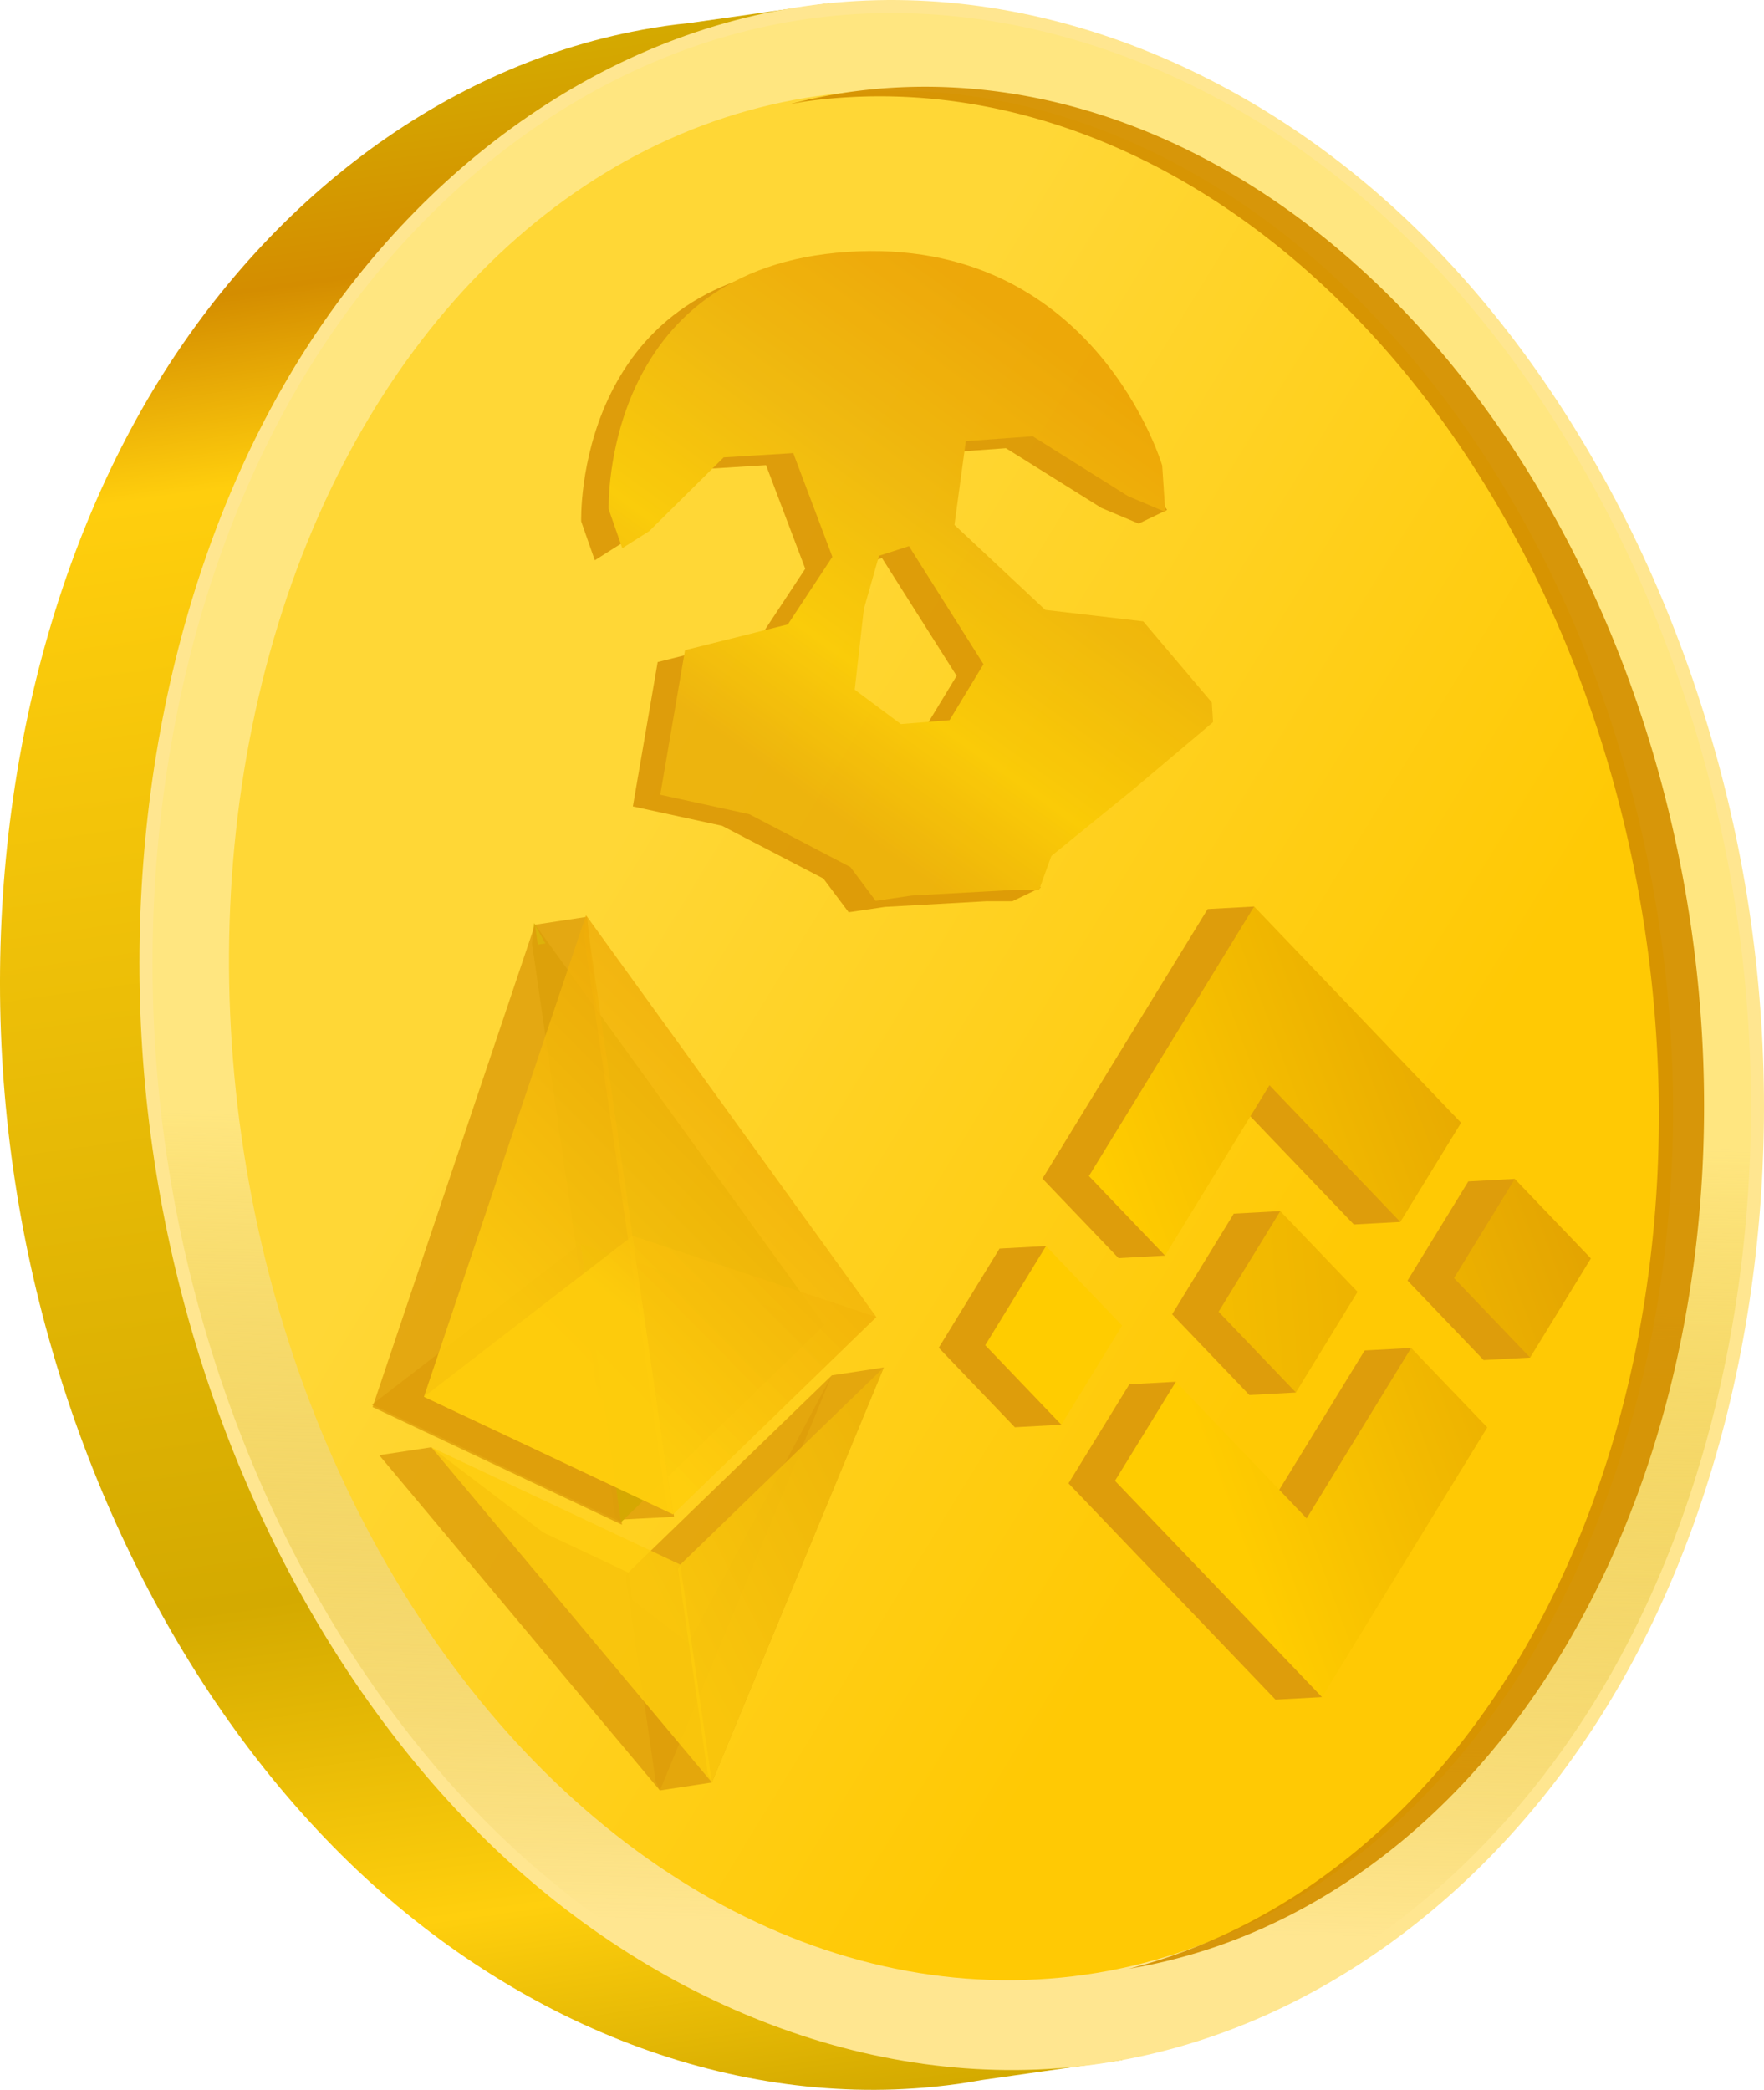 <?xml version="1.0" encoding="UTF-8" standalone="no"?>
<!-- Created with Inkscape (http://www.inkscape.org/) -->

<svg
   width="102.481mm"
   height="121.411mm"
   viewBox="0 0 102.481 121.411"
   version="1.1"
   id="svg5"
   sodipodi:docname="bsceth_coin.svg"
   inkscape:version="1.1.2 (0a00cf5339, 2022-02-04)"
   xmlns:inkscape="http://www.inkscape.org/namespaces/inkscape"
   xmlns:sodipodi="http://sodipodi.sourceforge.net/DTD/sodipodi-0.dtd"
   xmlns:xlink="http://www.w3.org/1999/xlink"
   xmlns="http://www.w3.org/2000/svg"
   xmlns:svg="http://www.w3.org/2000/svg">
  <sodipodi:namedview
     id="namedview7"
     pagecolor="#ffffff"
     bordercolor="#666666"
     borderopacity="1.0"
     inkscape:pageshadow="2"
     inkscape:pageopacity="0.0"
     inkscape:pagecheckerboard="0"
     inkscape:document-units="mm"
     showgrid="false"
     inkscape:snap-global="false"
     inkscape:object-paths="true"
     inkscape:zoom="1"
     inkscape:cx="154.5"
     inkscape:cy="307.5"
     inkscape:window-width="1629"
     inkscape:window-height="1082"
     inkscape:window-x="26"
     inkscape:window-y="23"
     inkscape:window-maximized="0"
     inkscape:current-layer="layer1"
     fit-margin-top="0"
     fit-margin-left="0"
     fit-margin-right="0"
     fit-margin-bottom="0" />
  <defs
     id="defs2">
    <linearGradient
       inkscape:collect="always"
       id="linearGradient30966">
      <stop
         style="stop-color:#fecd0d;stop-opacity:1"
         offset="0"
         id="stop30962" />
      <stop
         style="stop-color:#d89301;stop-opacity:1"
         offset="1"
         id="stop30964" />
    </linearGradient>
    <linearGradient
       inkscape:collect="always"
       id="linearGradient18702">
      <stop
         style="stop-color:#ffce0d;stop-opacity:1;"
         offset="0"
         id="stop18698" />
      <stop
         style="stop-color:#eda908;stop-opacity:1"
         offset="1"
         id="stop18700" />
    </linearGradient>
    <linearGradient
       inkscape:collect="always"
       id="linearGradient18312">
      <stop
         style="stop-color:#ffcc00;stop-opacity:1;"
         offset="0"
         id="stop18308" />
      <stop
         style="stop-color:#d69101;stop-opacity:1"
         offset="1"
         id="stop18310" />
    </linearGradient>
    <linearGradient
       inkscape:collect="always"
       id="linearGradient59762">
      <stop
         style="stop-color:#ffcc00;stop-opacity:1;"
         offset="0"
         id="stop59758" />
      <stop
         style="stop-color:#d89401;stop-opacity:1"
         offset="1"
         id="stop59760" />
    </linearGradient>
    <linearGradient
       inkscape:collect="always"
       id="linearGradient19919">
      <stop
         style="stop-color:#ffc904;stop-opacity:1"
         offset="0"
         id="stop19915" />
      <stop
         style="stop-color:#ffd736;stop-opacity:1"
         offset="1"
         id="stop19917" />
    </linearGradient>
    <linearGradient
       inkscape:collect="always"
       id="linearGradient18929">
      <stop
         style="stop-color:#ffe680;stop-opacity:1"
         offset="0"
         id="stop18925" />
      <stop
         style="stop-color:#d4aa00;stop-opacity:0;"
         offset="1"
         id="stop18927" />
    </linearGradient>
    <linearGradient
       inkscape:collect="always"
       id="linearGradient12834">
      <stop
         style="stop-color:#d4aa00;stop-opacity:1;"
         offset="0"
         id="stop12830" />
      <stop
         style="stop-color:#d48d00;stop-opacity:1"
         offset="0.1"
         id="stop13740" />
      <stop
         style="stop-color:#ffce0d;stop-opacity:1"
         offset="0.192"
         id="stop13674" />
      <stop
         style="stop-color:#d4aa00;stop-opacity:1;"
         offset="0.726"
         id="stop13608" />
      <stop
         style="stop-color:#ffcf0d;stop-opacity:1"
         offset="0.888"
         id="stop13542" />
      <stop
         style="stop-color:#d4aa00;stop-opacity:1"
         offset="1"
         id="stop12832" />
    </linearGradient>
    <linearGradient
       inkscape:collect="always"
       xlink:href="#linearGradient12834"
       id="linearGradient12836"
       x1="88.962"
       y1="473.682"
       x2="545.569"
       y2="473.682"
       gradientUnits="userSpaceOnUse"
       gradientTransform="matrix(0.037,0.262,-0.262,0.037,164.663,-2.907)" />
    <linearGradient
       inkscape:collect="always"
       xlink:href="#linearGradient18929"
       id="linearGradient18859"
       x1="86.428"
       y1="107.539"
       x2="132.217"
       y2="115.244"
       gradientUnits="userSpaceOnUse"
       gradientTransform="rotate(81.9,84.007,93.425)" />
    <linearGradient
       inkscape:collect="always"
       xlink:href="#linearGradient19919"
       id="linearGradient19921"
       x1="73.15"
       y1="45.947"
       x2="41.893"
       y2="83.85"
       gradientUnits="userSpaceOnUse"
       gradientTransform="translate(20.34,-163.387)" />
    <linearGradient
       inkscape:collect="always"
       xlink:href="#linearGradient18312"
       id="linearGradient62698"
       gradientUnits="userSpaceOnUse"
       x1="426.355"
       y1="654.875"
       x2="2308.136"
       y2="28.827"
       gradientTransform="matrix(0.016,-0.002,0.003,0.02,89.521,88.941)" />
    <linearGradient
       inkscape:collect="always"
       xlink:href="#linearGradient59762"
       id="linearGradient62700"
       gradientUnits="userSpaceOnUse"
       x1="0.006"
       y1="1000"
       x2="2680.969"
       y2="1062.366"
       gradientTransform="matrix(0.016,-0.002,0.003,0.02,89.521,88.941)" />
    <filter
       inkscape:collect="always"
       style="color-interpolation-filters:sRGB"
       id="filter48356"
       x="-0.008"
       y="-0.008"
       width="1.017"
       height="1.015">
      <feGaussianBlur
         inkscape:collect="always"
         stdDeviation="0.23"
         id="feGaussianBlur48358" />
    </filter>
    <linearGradient
       inkscape:collect="always"
       xlink:href="#linearGradient25849"
       id="linearGradient25851"
       x1="113.521"
       y1="67.173"
       x2="82.593"
       y2="116.258"
       gradientUnits="userSpaceOnUse" />
    <linearGradient
       inkscape:collect="always"
       id="linearGradient25849">
      <stop
         style="stop-color:#e99e00;stop-opacity:1"
         offset="0"
         id="stop25845" />
      <stop
         style="stop-color:#edb407;stop-opacity:1;"
         offset="0.398"
         id="stop36038" />
      <stop
         style="stop-color:#f9c901;stop-opacity:1"
         offset="0.731"
         id="stop26621" />
      <stop
         style="stop-color:#e9ac06;stop-opacity:1"
         offset="1"
         id="stop25847" />
    </linearGradient>
    <linearGradient
       inkscape:collect="always"
       xlink:href="#linearGradient18702"
       id="linearGradient18704"
       x1="58.664"
       y1="101.771"
       x2="71.762"
       y2="88.998"
       gradientUnits="userSpaceOnUse" />
    <linearGradient
       inkscape:collect="always"
       xlink:href="#linearGradient18702"
       id="linearGradient30416"
       gradientUnits="userSpaceOnUse"
       x1="60.585"
       y1="99.876"
       x2="66.546"
       y2="92.82" />
    <linearGradient
       inkscape:collect="always"
       xlink:href="#linearGradient30966"
       id="linearGradient30968"
       x1="73.102"
       y1="123.36"
       x2="106.793"
       y2="105.11"
       gradientUnits="userSpaceOnUse" />
    <linearGradient
       inkscape:collect="always"
       xlink:href="#linearGradient30966"
       id="linearGradient50547"
       gradientUnits="userSpaceOnUse"
       x1="73.102"
       y1="123.36"
       x2="106.793"
       y2="105.11" />
    <linearGradient
       inkscape:collect="always"
       xlink:href="#linearGradient30966"
       id="linearGradient50549"
       gradientUnits="userSpaceOnUse"
       x1="73.102"
       y1="123.36"
       x2="106.793"
       y2="105.11" />
    <linearGradient
       inkscape:collect="always"
       xlink:href="#linearGradient18702"
       id="linearGradient61066"
       gradientUnits="userSpaceOnUse"
       x1="58.664"
       y1="101.771"
       x2="71.762"
       y2="88.998" />
    <linearGradient
       inkscape:collect="always"
       xlink:href="#linearGradient18702"
       id="linearGradient61068"
       gradientUnits="userSpaceOnUse"
       x1="58.664"
       y1="101.771"
       x2="71.762"
       y2="88.998" />
    <linearGradient
       inkscape:collect="always"
       xlink:href="#linearGradient18702"
       id="linearGradient61070"
       gradientUnits="userSpaceOnUse"
       x1="58.664"
       y1="101.771"
       x2="71.762"
       y2="88.998" />
  </defs>
  <g
     inkscape:label="Layer 1"
     inkscape:groupmode="layer"
     id="layer1"
     transform="translate(-32.766,-32.718)">
    <path
       id="path12396"
       style="fill:url(#linearGradient12836);fill-opacity:1;stroke-width:3.86;stroke-linejoin:bevel"
       d="M 126.383,87.393 C 124.202,72.071 117.332,57.489 107.32,47.535 99.85,40.109 90.585,35.36 81.128,34.168 l -0.18,-1.268 -8.154,1.16 c -0.449,0.046 -0.899,0.099 -1.346,0.163 -0.447,0.064 -0.892,0.138 -1.336,0.219 l -0.051,0.007 3.65e-4,0.003 C 58.013,36.663 47.304,45.114 40.715,57.016 c -6.837,12.352 -9.368,28.27 -7.187,43.592 2.18,15.322 9.049,29.904 19.062,39.859 9.647,9.592 22.29,14.718 34.476,13.48 l 4.36e-4,0.003 0.06,-0.009 c 0.446,-0.046 0.891,-0.099 1.336,-0.162 0.445,-0.063 0.887,-0.137 1.328,-0.217 l 8.164,-1.162 -0.181,-1.269 c 8.75,-3.783 16.321,-10.929 21.423,-20.144 6.838,-12.353 9.368,-28.272 7.187,-43.594 z" />
    <path
       id="path12177"
       style="fill:#ffe690;fill-opacity:1;stroke-width:3.86;stroke-linejoin:bevel"
       d="M 134.485,86.24 C 132.305,70.918 125.434,56.336 115.421,46.382 105.404,36.423 92.159,31.276 79.549,33.071 c -12.61,1.795 -23.892,10.434 -30.732,22.792 -6.837,12.352 -9.368,28.271 -7.188,43.592 2.18,15.322 9.05,29.904 19.062,39.858 10.017,9.959 23.262,15.107 35.872,13.313 12.61,-1.794 23.893,-10.434 30.734,-22.792 6.838,-12.353 9.368,-28.272 7.187,-43.594 z" />
    <path
       id="path12117"
       style="fill:url(#linearGradient18859);fill-opacity:1;stroke-width:3.86;stroke-linejoin:bevel"
       d="M 133.735,86.347 C 131.576,71.179 124.759,56.735 114.886,46.919 105.014,37.104 91.992,32.065 79.656,33.821 67.321,35.577 56.223,44.05 49.481,56.23 c -6.742,12.18 -9.26,27.951 -7.101,43.118 2.158,15.168 8.975,29.612 18.847,39.427 9.872,9.816 22.894,14.856 35.23,13.1 12.336,-1.755 23.435,-10.229 30.177,-22.409 6.742,-12.18 9.26,-27.952 7.101,-43.12 z" />
    <ellipse
       style="fill:url(#linearGradient19921);fill-opacity:1;stroke-width:3.86;stroke-linejoin:bevel"
       id="path9897"
       cx="104.347"
       cy="-74.054"
       rx="55.122"
       ry="41.638"
       transform="rotate(81.9)" />
    <path
       id="ellipse48420"
       style="fill:#d49000;fill-opacity:1;stroke-width:3.86;stroke-linejoin:bevel;opacity:0.929"
       d="m 85.013,37.793 a 55.122,41.638 81.9 0 0 -2.961,0.28 55.122,41.638 81.9 0 0 -3.467,0.716 55.122,41.638 81.9 0 1 0.84,-0.16 A 55.122,41.638 81.9 0 1 128.414,87.334 55.122,41.638 81.9 0 1 98.335,147.098 55.122,41.638 81.9 0 0 131.041,86.778 55.122,41.638 81.9 0 0 85.013,37.793 Z" />
    <g
       id="g61064"
       transform="matrix(1.077,-0.109,-0.032,1.138,-4.112,-7.458)">
      <path
         class="st0"
         d="m 65.684,88.72 -0.078,1.043 5.375,29.797 0.317,0.281 10.701,-9.046 z"
         id="path55102"
         style="opacity:0.806;fill:#d4aa00;stroke-width:0.074" />
      <path
         id="path55104"
         style="opacity:0.806;fill:#de9d0b;fill-opacity:1;stroke-width:0.281"
         class="st1"
         d="m 135.004,211.15 -10.588,0.51 2.232,3.82 -1.533,0.074 -0.701,-3.895 -30.375,90.01 51.594,27.611 -0.182,-1.012 10.771,0.502 -18.324,-96.824 z"
         transform="matrix(0.265,0,0,0.265,32.766,32.718)" />
      <path
         class="st0"
         d="m 71.77,122.456 -0.114,0.224 1.914,10.61 0.242,0.485 8.668,-20.357 z"
         id="path55106"
         style="opacity:0.806;fill:#de9d0b;fill-opacity:1;stroke-width:0.074" />
      <path
         id="path55108"
         style="opacity:0.806;fill:#de9d0b;fill-opacity:1;stroke-width:0.074"
         class="st1"
         d="m 82.48,113.417 -7.329,12.971 -3.122,-2.493 -0.26,-1.439 -4.664,-2.494 -6.184,-4.939 -2.802,0.135 15.692,18.617 2.801,-0.135 8.668,-20.357 z" />
      <path
         class="st2"
         d="m 71.298,119.841 10.701,-9.046 -13.31,-5.416 z"
         id="path55110"
         style="opacity:0.806;fill:#d4aa00;stroke-width:0.074" />
      <path
         class="st3"
         d="m 57.647,112.535 13.651,7.306 -2.609,-14.462 z"
         id="path55112"
         style="opacity:0.806;fill:#de9d0b;fill-opacity:1;stroke-width:0.074" />
      <g
         id="g30960"
         style="fill:url(#linearGradient30968);fill-opacity:1"
         transform="translate(-1.53e-4,1.6e-4)">
        <path
           class="st0"
           d="m 74.572,122.321 -0.114,0.224 1.914,10.61 0.242,0.485 8.668,-20.357 z"
           id="path55258"
           style="opacity:0.806;fill:url(#linearGradient50547);fill-opacity:1;stroke-width:0.074" />
        <path
           class="st1"
           d="M 76.614,133.639 74.572,122.321 60.922,115.022 Z"
           id="path55260"
           style="opacity:0.806;fill:url(#linearGradient50549);fill-opacity:1;stroke-width:0.074" />
      </g>
      <g
         id="g7098"
         style="fill:url(#linearGradient18704);fill-opacity:1">
        <path
           class="st0"
           d="m 68.486,88.585 -0.078,1.043 5.375,29.797 0.317,0.281 10.701,-9.046 z"
           id="path55254"
           style="opacity:0.806;fill:url(#linearGradient61066);fill-opacity:1;stroke-width:0.074" />
        <path
           class="st1"
           d="m 68.486,88.585 -8.037,23.815 13.651,7.306 -2.609,-14.462 z"
           id="path55256"
           style="opacity:0.806;fill:url(#linearGradient61068);fill-opacity:1;stroke-width:0.074" />
        <path
           class="st2"
           d="m 74.1,119.705 10.701,-9.046 -13.31,-5.416 z"
           id="path55262"
           style="opacity:0.806;fill:url(#linearGradient61070);fill-opacity:1;stroke-width:0.074" />
        <path
           class="st3"
           d="m 60.449,112.399 13.651,7.306 -2.609,-14.462 z"
           id="path55264"
           style="opacity:0.806;fill:url(#linearGradient30416);fill-opacity:1;stroke-width:0.074" />
      </g>
    </g>
    <g
       id="g61076"
       transform="matrix(1.102,-0.04,-0.045,1.176,-6.617,-13.109)">
      <path
         id="path55085"
         style="fill:#de9d0b;fill-opacity:1;stroke-width:0.018"
         d="m 102.971,87.379 -8.177,13.038 4.178,4.07 2.449,-0.042 2.721,-8.199 7.185,6.999 2.448,-0.042 -1.105,-2.099 1.665,-2.655 -6.29,-6.128 -2.625,-4.984 z m 14.311,13.942 -3.008,4.796 4.178,4.07 2.448,-0.042 -0.421,-3.19 0.981,-1.564 -1.363,-1.328 -0.368,-2.785 z m -12.315,1.173 1.189,9.001 2.449,-0.042 -1.189,-9.001 z m -12.297,1.308 -3.008,4.796 4.178,4.07 2.449,-0.042 -0.421,-3.19 0.981,-1.563 -1.362,-1.327 -0.368,-2.785 z m 19.482,5.696 -5.172,8.245 -4.733,-7.037 -2.449,0.042 -3.013,4.79 0.005,0.006 11.36,11.066 2.448,-0.042 1.439,-6.156 4.292,-6.843 0.001,-0.002 -2.194,-2.135 0.462,-1.976 z" />
      <path
         d="m 109.205,106.624 0.002,-1.6e-4 -4.24,-4.13 -2.256,3.596 -1.6e-4,2e-5 -0.259,0.413 -0.534,0.852 -0.004,0.007 0.006,0.006 4.236,4.127 3.052,-4.866 10e-4,-0.003 -0.004,-0.002"
         id="path55087"
         style="fill:#de9d0b;fill-opacity:1;stroke-width:0.018" />
      <path
         d="m 101.421,104.445 5.169,-8.241 7.185,6.999 3.008,-4.796 -11.363,-11.07 -8.177,13.037 4.178,4.071 m -9.31,4.111 3.008,-4.796 4.178,4.07 -3.008,4.796 z m 10.137,2.15 7.181,6.995 5.172,-8.245 4.18,4.068 -0.002,0.003 -8.179,13.042 -11.36,-11.066 -0.006,-0.006 3.014,-4.79 m 14.475,-4.63 3.008,-4.796 4.178,4.07 -3.008,4.796 z"
         id="path55268"
         style="fill:url(#linearGradient62698);fill-opacity:1;stroke-width:0.018" />
      <path
         d="m 111.654,106.582 0.002,-1.6e-4 -4.24,-4.13 -2.256,3.596 -1.5e-4,1e-5 -0.259,0.413 -0.534,0.852 -0.004,0.007 0.006,0.006 4.236,4.127 3.052,-4.866 10e-4,-0.003 -0.004,-0.002"
         id="path55270"
         style="fill:url(#linearGradient62700);fill-opacity:1;stroke-width:0.018" />
    </g>
    <g
       id="g911"
       transform="matrix(0.541,0.024,-0.022,0.497,43.429,-38.417)"
       style="opacity:0.822">
      <path
         id="path24640"
         style="fill:#d79101;fill-opacity:1;stroke-width:0.951;filter:url(#filter48356)"
         class="st4"
         d="m 317.299,202.514 c -6.975,0.041 -14.35,0.664 -22.141,1.967 -99.717,16.678 -92.232,118.738 -92.232,118.738 l 6.205,16.006 10.615,-8.34 28.834,-34.248 28.109,-4.596 17.707,42.447 -16.82,30.441 -41.197,15.041 -7.443,62.322 36.436,4.703 41.889,18.398 10.855,13.32 14.51,-3.697 41.066,-6.445 10.396,-0.996 11.236,-6.922 -6.645,-8.217 31.604,-31.141 31.273,-31.904 -0.873,-8.322 -29.213,-31.633 -39.887,-0.951 -38.311,-32.439 3.102,-35.98 27.021,-4.73 39.738,21.615 15.32,5.166 11.236,-6.922 -23.318,-33.48 c -3.246,-5.516 -7.347,-11.656 -12.432,-17.852 l -0.039,-0.057 0.008,0.016 c -16.881,-20.553 -44.458,-41.556 -86.611,-41.309 z m 7.936,124.383 32.301,47.102 -12.734,25.1 -19.658,3.605 -19.307,-12.756 2.25,-34.566 5.182,-23.201 z"
         transform="matrix(0.265,0.014,0,0.274,-2.876,110.212)" />
      <path
         class="st4"
         d="m 115.781,72.931 0.554,5.173 -4.053,-1.367 -10.514,-5.719 -7.149,1.252 -0.821,9.52 10.137,8.583 10.553,0.251 7.73,8.37 0.231,2.202 -8.275,8.442 -8.422,8.298 -1.155,3.946 -2.751,0.264 -10.865,1.705 -3.839,0.978 -2.872,-3.525 -11.083,-4.868 -9.64,-1.244 1.969,-16.489 10.9,-3.98 4.451,-8.054 -4.685,-11.231 -7.437,1.216 -7.629,9.062 -2.808,2.206 -1.642,-4.234 c 0,0 -1.98,-27.003 24.403,-31.416 26.383,-4.413 34.714,20.66 34.714,20.66 z m -18.211,24.191 -8.546,-12.462 -3.166,1.398 -1.371,6.139 -0.596,9.146 5.109,3.375 5.201,-0.954 3.369,-6.641 z"
         id="path24847"
         style="fill:url(#linearGradient25851);fill-opacity:1;stroke-width:0.252;filter:url(#filter48356)"
         transform="matrix(1,0.054,0,1.037,-2.876,110.212)" />
    </g>
  </g>
  <style
     type="text/css"
     id="style24633">
	.st0{fill:#BB9645;}
	.st1{fill:#0A0B0B;}
	.st2{fill:#FFFFFF;}
	.st3{fill:#231F20;}
	.st4{fill:url(#SVGID_1_);}
	.st5{fill:url(#SVGID_2_);}
	.st6{fill:url(#SVGID_3_);}
	.st7{fill:url(#SVGID_4_);}
	.st8{fill:url(#SVGID_5_);}
	.st9{fill:url(#SVGID_6_);}
	.st10{fill:url(#SVGID_7_);}
	.st11{fill:url(#SVGID_8_);}
	.st12{fill:url(#SVGID_9_);}
	.st13{fill:url(#SVGID_10_);}
	.st14{fill:url(#SVGID_11_);}
	.st15{fill:#1B1B1B;}
	.st16{fill:url(#SVGID_12_);}
	.st17{fill:url(#SVGID_13_);}
	.st18{fill:url(#SVGID_14_);}
	.st19{fill:url(#SVGID_15_);}
	.st20{fill:url(#SVGID_16_);}
	.st21{fill:url(#SVGID_17_);}
	.st22{fill:url(#SVGID_18_);}
	.st23{fill:url(#SVGID_19_);}
	.st24{fill:url(#SVGID_20_);}
	.st25{fill:url(#SVGID_21_);}
	.st26{fill:url(#SVGID_22_);}
</style>
  <style
     id="style55100">.st0{fill:#937821}.st1{fill:#d8ba5a}.st2{fill:#725d1a}.st3{fill:#9a8023}</style>
</svg>

